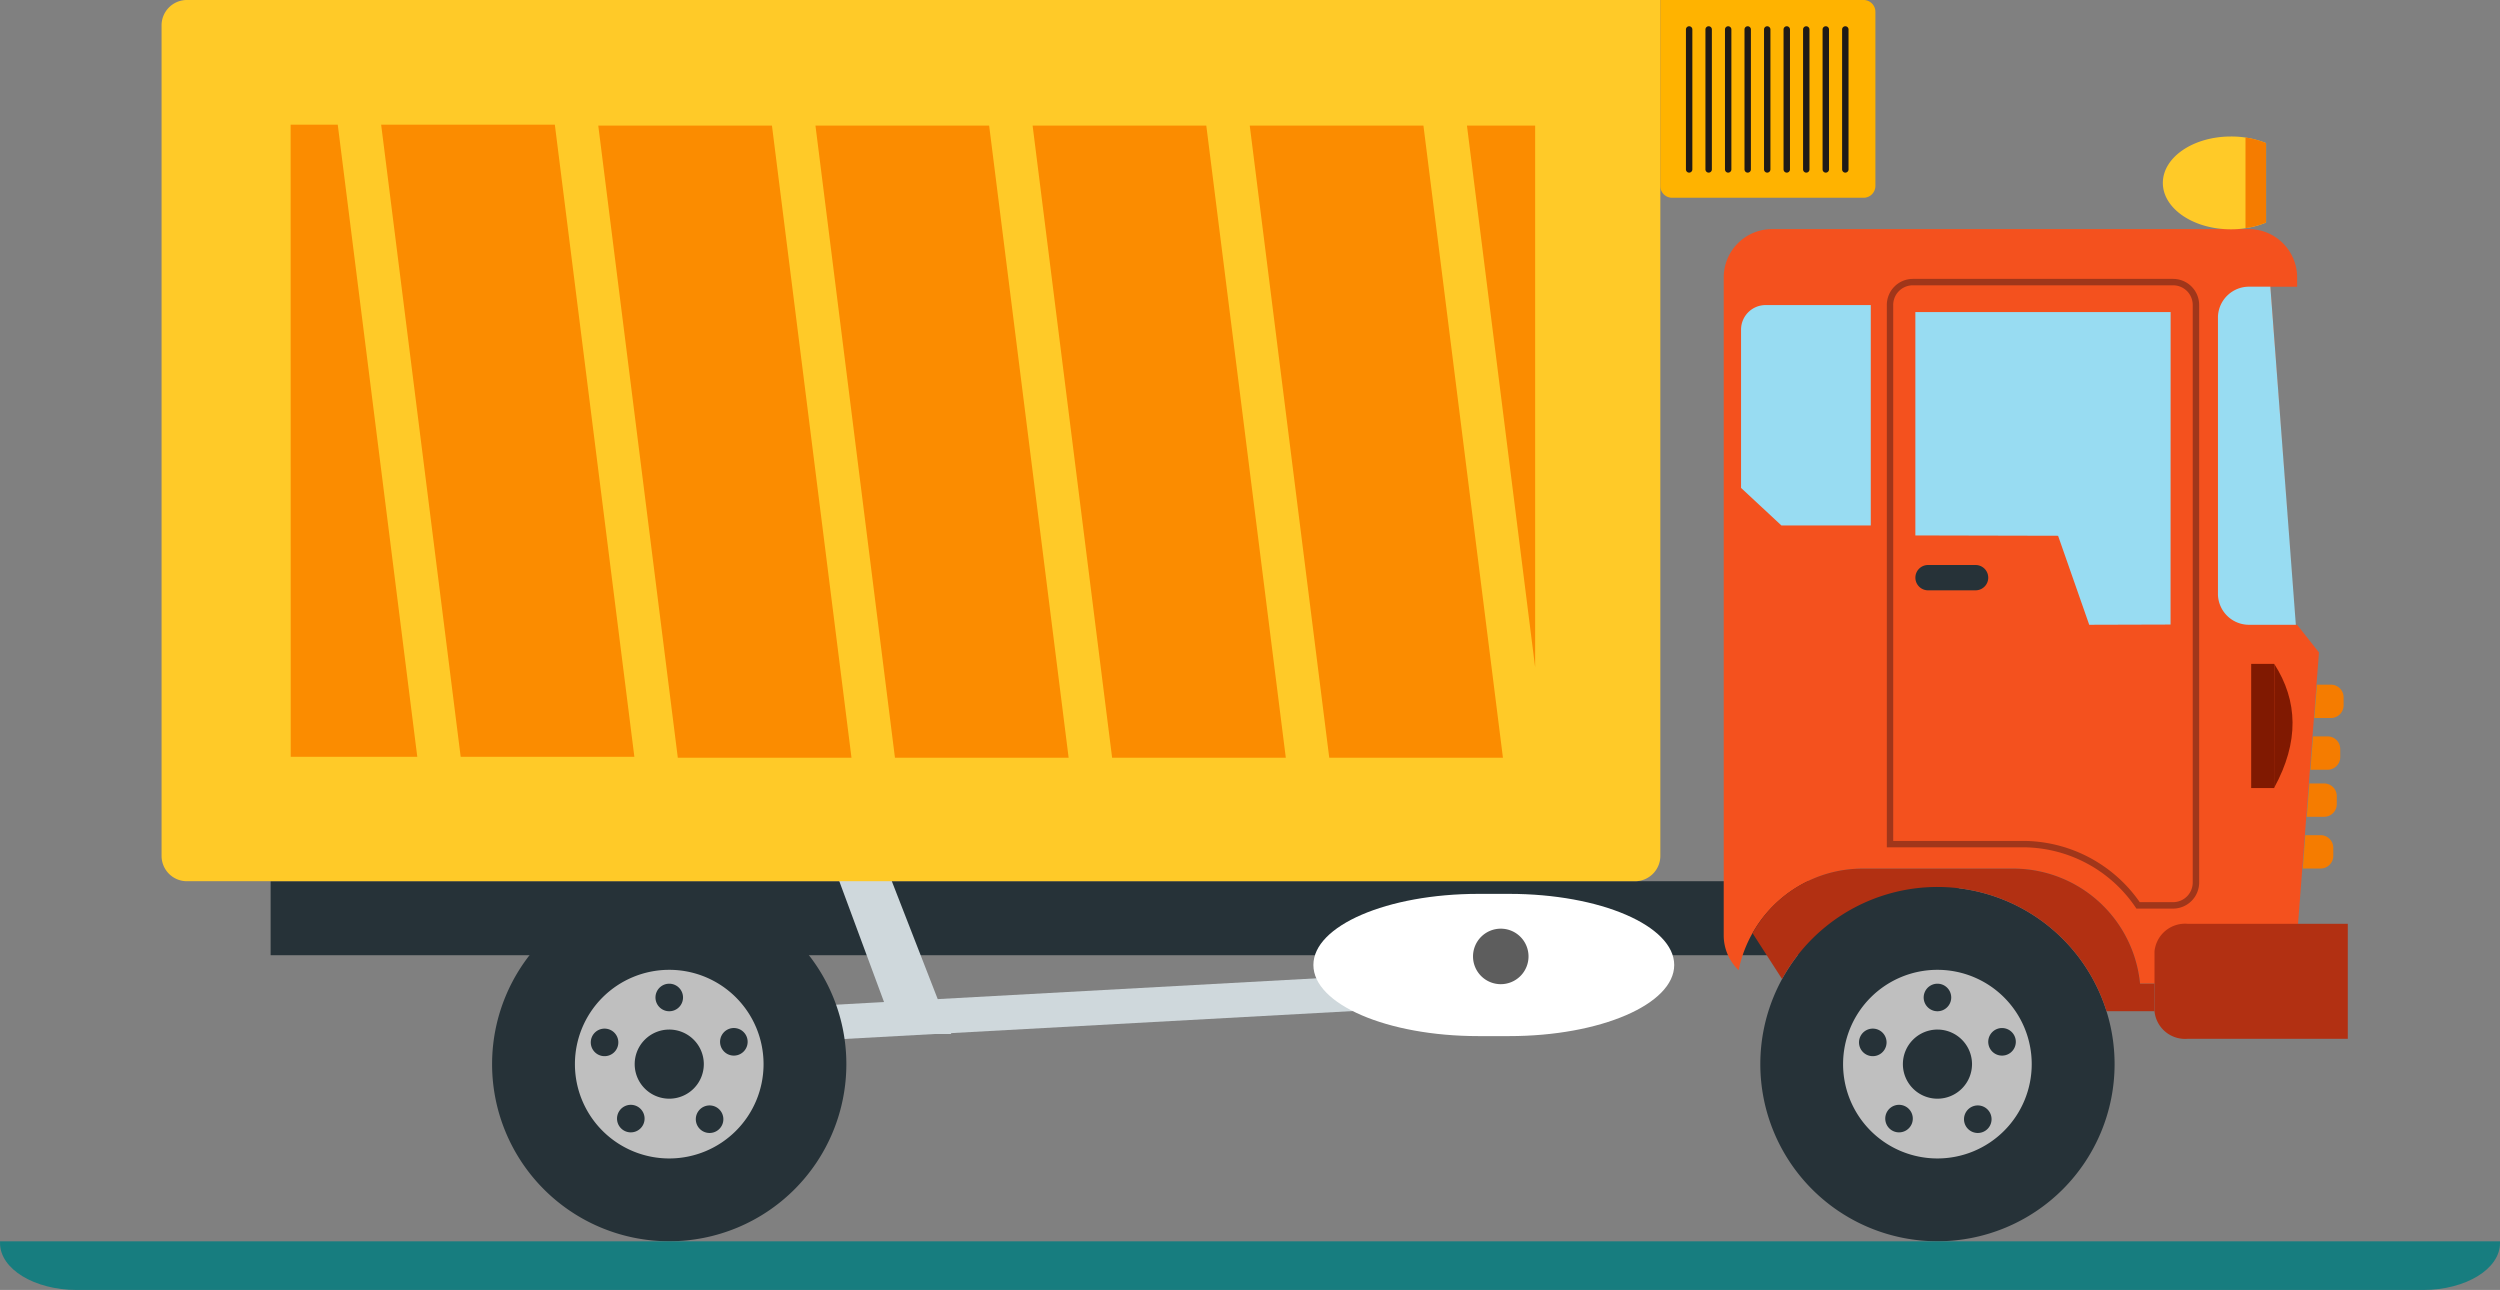 <svg xmlns="http://www.w3.org/2000/svg" width="185.678" height="95.807" viewBox="0 0 185.678 95.807">
  <rect x="0" y="0" width="185.678" height="95.807" fill="#808080" stroke="none"/>
  <g id="Group_3910" data-name="Group 3910" transform="translate(-898 -576.87)">
    <g id="Group_3607" data-name="Group 3607" transform="translate(910 576.869)">
      <rect id="Rectangle_312" data-name="Rectangle 312" width="125.38" height="5.496" transform="translate(8.1 65.45)" fill="#263238"/>
      <path id="Path_2167" data-name="Path 2167" d="M335.645,707.13h-35.42a3.593,3.593,0,0,0-3.582,3.584v48.871a3.573,3.573,0,0,0,1.108,2.587,9.44,9.44,0,0,1,9.139-7.545h11.371a9.463,9.463,0,0,1,9.3,8.541h8.087a3.7,3.7,0,0,0,3.584-3.584l1.622-21.009-1.622-2.056h-.138l-1.846-25.065v-.044h1.985v-.7A3.594,3.594,0,0,0,335.645,707.13Z" transform="translate(-180.621 -690.114)" fill="#f4511e"/>
      <g id="_142727640" data-name=" 142727640" transform="translate(159.894 50.853)">
        <path id="Path_2168" data-name="Path 2168" d="M295.7,727.949l-.192,2.475h1.234a.942.942,0,0,0,.939-.938v-.6a.942.942,0,0,0-.939-.938Z" transform="translate(-295.513 -727.949)" fill="#f57c00"/>
      </g>
      <g id="_142727592" data-name=" 142727592" transform="translate(159.6 54.696)">
        <path id="Path_2169" data-name="Path 2169" d="M295.859,730.313l-.19,2.475h1.274a.943.943,0,0,0,.939-.939v-.6a.941.941,0,0,0-.939-.938Z" transform="translate(-295.669 -730.313)" fill="#f57c00"/>
      </g>
      <g id="_142727544" data-name=" 142727544" transform="translate(159.329 58.19)">
        <path id="Path_2170" data-name="Path 2170" d="M296.018,732.463l-.19,2.475h1.287a.941.941,0,0,0,.939-.938v-.6a.943.943,0,0,0-.939-.939Z" transform="translate(-295.828 -732.463)" fill="#f57c00"/>
      </g>
      <g id="_142727496" data-name=" 142727496" transform="translate(159.029 62.032)">
        <path id="Path_2171" data-name="Path 2171" d="M296.177,734.827l-.19,2.475h1.328a.942.942,0,0,0,.939-.939v-.6a.942.942,0,0,0-.939-.938Z" transform="translate(-295.987 -734.827)" fill="#f57c00"/>
      </g>
      <path id="Path_2172" data-name="Path 2172" d="M301.595,709.762h-1.518a2.31,2.31,0,0,0-2.378,2.222v20.669a2.309,2.309,0,0,0,2.378,2.219h3.407l-1.889-25.066Z" transform="translate(-144.969 -688.468)" fill="#98dcf2"/>
      <rect id="Rectangle_313" data-name="Rectangle 313" width="2.577" height="57.461" transform="translate(42.634 77.61) rotate(-93.142)" fill="#cfd8dc"/>
      <path id="Path_2173" data-name="Path 2173" d="M323.3,709.553H303.946a1.7,1.7,0,0,0-1.682,1.708v40.031h9.9a10.345,10.345,0,0,1,8.518,4.549H323.3a1.7,1.7,0,0,0,1.684-1.708V711.261a1.7,1.7,0,0,0-1.684-1.708Z" transform="translate(-173.886 -688.599)" fill="#f4511e"/>
      <path id="Path_2174" data-name="Path 2174" d="M320.654,756.174h2.739a1.937,1.937,0,0,0,1.921-1.949V711.353a1.936,1.936,0,0,0-1.921-1.947H304.04a1.936,1.936,0,0,0-1.923,1.947v40.27h10.144a10.125,10.125,0,0,1,8.322,4.447Zm2.739-46.292a1.459,1.459,0,0,1,1.443,1.471v42.872a1.459,1.459,0,0,1-1.443,1.471H320.9a10.6,10.6,0,0,0-8.643-4.549h-9.666V711.353a1.46,1.46,0,0,1,1.445-1.471Z" transform="translate(-173.98 -688.691)" fill="#a0361a"/>
      <path id="Path_2175" data-name="Path 2175" d="M319.138,737.194a13.156,13.156,0,1,0,13.155,13.157A13.156,13.156,0,0,0,319.138,737.194Z" transform="translate(-187.24 -671.315)" fill="#263238"/>
      <path id="Path_2176" data-name="Path 2176" d="M316.771,740.979a7.005,7.005,0,1,0,7,7.005A7,7,0,0,0,316.771,740.979Z" transform="translate(-184.873 -668.948)" fill="#bfbfbf"/>
      <path id="Path_2177" data-name="Path 2177" d="M315.064,743.709a2.567,2.567,0,1,0,2.566,2.568A2.568,2.568,0,0,0,315.064,743.709Z" transform="translate(-183.166 -667.241)" fill="#263238"/>
      <path id="Path_2178" data-name="Path 2178" d="M314.47,741.613a1.023,1.023,0,1,0,1.022,1.024A1.025,1.025,0,0,0,314.47,741.613Z" transform="translate(-182.572 -668.551)" fill="#263238"/>
      <path id="Path_2179" data-name="Path 2179" d="M317.425,743.666a1.023,1.023,0,1,0,1.022,1.022A1.022,1.022,0,0,0,317.425,743.666Z" transform="translate(-190.33 -667.268)" fill="#263238"/>
      <g id="_142726824" data-name=" 142726824" transform="translate(128.018 82.058)">
        <path id="Path_2180" data-name="Path 2180" d="M315.637,749.006a1.023,1.023,0,1,0-.245-1.425A1.025,1.025,0,0,0,315.637,749.006Z" transform="translate(-315.203 -747.148)" fill="#263238"/>
      </g>
      <g id="_142726752" data-name=" 142726752" transform="translate(133.869 82.103)">
        <path id="Path_2181" data-name="Path 2181" d="M312.036,749.034a1.023,1.023,0,1,0-.245-1.425A1.021,1.021,0,0,0,312.036,749.034Z" transform="translate(-311.603 -747.176)" fill="#263238"/>
      </g>
      <path id="Path_2182" data-name="Path 2182" d="M312.144,745.475a1.024,1.024,0,1,0-1.435-.187A1.025,1.025,0,0,0,312.144,745.475Z" transform="translate(-174.827 -667.284)" fill="#263238"/>
      <path id="Path_2183" data-name="Path 2183" d="M377.09,737.194a13.156,13.156,0,1,0,13.155,13.157A13.156,13.156,0,0,0,377.09,737.194Z" transform="translate(-339.385 -671.315)" fill="#263238"/>
      <path id="Path_2184" data-name="Path 2184" d="M374.724,740.979a7.005,7.005,0,1,0,7.005,7.005A7,7,0,0,0,374.724,740.979Z" transform="translate(-337.019 -668.948)" fill="#bfbfbf"/>
      <path id="Path_2185" data-name="Path 2185" d="M373.015,743.709a2.567,2.567,0,1,0,2.568,2.568A2.567,2.567,0,0,0,373.015,743.709Z" transform="translate(-335.31 -667.241)" fill="#263238"/>
      <g id="_142726392" data-name=" 142726392" transform="translate(36.683 73.062)">
        <path id="Path_2186" data-name="Path 2186" d="M372.421,741.613a1.023,1.023,0,1,0,1.024,1.024A1.024,1.024,0,0,0,372.421,741.613Z" transform="translate(-371.399 -741.613)" fill="#263238"/>
      </g>
      <g id="_142726320" data-name=" 142726320" transform="translate(31.88 76.398)">
        <path id="Path_2187" data-name="Path 2187" d="M375.377,743.666a1.023,1.023,0,1,0,1.022,1.022A1.022,1.022,0,0,0,375.377,743.666Z" transform="translate(-374.355 -743.666)" fill="#263238"/>
      </g>
      <g id="_142726224" data-name=" 142726224" transform="translate(33.826 82.058)">
        <path id="Path_2188" data-name="Path 2188" d="M373.591,749.006a1.023,1.023,0,1,0-.245-1.425A1.022,1.022,0,0,0,373.591,749.006Z" transform="translate(-373.157 -747.148)" fill="#263238"/>
      </g>
      <g id="_142726152" data-name=" 142726152" transform="translate(39.678 82.103)">
        <path id="Path_2189" data-name="Path 2189" d="M369.989,749.034a1.023,1.023,0,1,0-.245-1.425A1.022,1.022,0,0,0,369.989,749.034Z" transform="translate(-369.556 -747.176)" fill="#263238"/>
      </g>
      <path id="Path_2190" data-name="Path 2190" d="M370.1,745.475a1.024,1.024,0,1,0-1.433-.187A1.023,1.023,0,0,0,370.1,745.475Z" transform="translate(-326.973 -667.284)" fill="#263238"/>
      <path id="Path_2191" data-name="Path 2191" d="M309.624,738.875H297.773a2.28,2.28,0,0,0-2.448,2.048v4.447a2.28,2.28,0,0,0,2.448,2.048H309.68v-8.543Z" transform="translate(-147.307 -670.263)" fill="#b23012"/>
      <rect id="Rectangle_314" data-name="Rectangle 314" width="1.708" height="9.223" transform="translate(155.198 49.308)" fill="#801901"/>
      <path id="Path_2192" data-name="Path 2192" d="M297.862,727c1.76,2.739,1.867,5.786-.013,9.209" transform="translate(-140.95 -677.689)" fill="#801901"/>
      <path id="Path_2193" data-name="Path 2193" d="M304.112,702.9c-2.791,0-5.053,1.542-5.053,3.446s2.262,3.447,5.053,3.447a6.9,6.9,0,0,0,2.613-.5v-5.9A6.9,6.9,0,0,0,304.112,702.9Z" transform="translate(-150.422 -692.761)" fill="#ffca28"/>
      <path id="Path_2194" data-name="Path 2194" d="M299.06,709.679a6.6,6.6,0,0,0,1.526-.418v-5.9a6.512,6.512,0,0,0-1.526-.418Z" transform="translate(-144.284 -692.731)" fill="#f57c00"/>
      <path id="Path_2195" data-name="Path 2195" d="M316.228,722.48h-3.533a.939.939,0,0,0-.939.941h0a.941.941,0,0,0,.939.939h3.533a.941.941,0,0,0,.939-.939h0A.939.939,0,0,0,316.228,722.48Z" transform="translate(-181.498 -680.515)" fill="#263238"/>
      <path id="Path_2196" data-name="Path 2196" d="M334,746.947h-3.558a13.16,13.16,0,0,0-24.1-2.392l-2.189-3.4a9.338,9.338,0,0,1,8.1-4.8H323.63a9.463,9.463,0,0,1,9.3,8.543H334v2.053Z" transform="translate(-185.986 -671.841)" fill="#b23012"/>
      <path id="Path_2197" data-name="Path 2197" d="M362.965,734.5h-3.826l5.664,15.3h4.118Z" transform="translate(-310.266 -673.002)" fill="#cfd8dc"/>
      <path id="Path_2198" data-name="Path 2198" d="M438.055,696.661H328.623a1.882,1.882,0,0,0-1.884,1.882v61.684a1.883,1.883,0,0,0,1.884,1.884H436.171a1.884,1.884,0,0,0,1.884-1.884Z" transform="translate(-326.739 -696.66)" fill="#ffca28"/>
      <path id="Path_2199" data-name="Path 2199" d="M340.647,737.508h-2.285c-6.769,0-12.256,2.365-12.256,5.282h0c0,2.917,5.487,5.282,12.256,5.282h2.285c6.771,0,12.258-2.365,12.258-5.282h0C352.9,739.873,347.418,737.508,340.647,737.508Z" transform="translate(-240.559 -671.118)" fill="#fff"/>
      <path id="Path_2200" data-name="Path 2200" d="M332.007,696.661h-15.1V710.47a.877.877,0,0,0,.878.879h14.22a.878.878,0,0,0,.878-.879V697.539A.878.878,0,0,0,332.007,696.661Z" transform="translate(-205.595 -696.66)" fill="#ffb300"/>
      <path id="Path_2201" data-name="Path 2201" d="M334.824,739.1a2.061,2.061,0,1,0,2.061,2.059A2.06,2.06,0,0,0,334.824,739.1Z" transform="translate(-235.36 -670.125)" fill="#5d5d5d"/>
      <g id="Group_3591" data-name="Group 3591" transform="translate(124.815 1.951)">
        <path id="Path_2202" data-name="Path 2202" d="M318.378,708.733a.241.241,0,0,0,.239-.241V698.1a.239.239,0,0,0-.478,0v10.392A.241.241,0,0,0,318.378,708.733Z" transform="translate(-318.139 -697.861)" fill="#1f1a17"/>
      </g>
      <g id="Group_3592" data-name="Group 3592" transform="translate(123.365 1.951)">
        <path id="Path_2203" data-name="Path 2203" d="M319.27,708.733a.241.241,0,0,0,.239-.241V698.1a.239.239,0,0,0-.478,0v10.392A.241.241,0,0,0,319.27,708.733Z" transform="translate(-319.031 -697.861)" fill="#1f1a17"/>
      </g>
      <g id="Group_3593" data-name="Group 3593" transform="translate(120.466 1.951)">
        <path id="Path_2204" data-name="Path 2204" d="M321.054,708.733a.241.241,0,0,0,.239-.241V698.1a.239.239,0,0,0-.478,0v10.392A.241.241,0,0,0,321.054,708.733Z" transform="translate(-320.815 -697.861)" fill="#1f1a17"/>
      </g>
      <g id="Group_3594" data-name="Group 3594" transform="translate(117.566 1.951)">
        <path id="Path_2205" data-name="Path 2205" d="M322.837,708.733a.241.241,0,0,0,.239-.241V698.1a.238.238,0,1,0-.476,0v10.392A.239.239,0,0,0,322.837,708.733Z" transform="translate(-322.6 -697.861)" fill="#1f1a17"/>
      </g>
      <g id="Group_3595" data-name="Group 3595" transform="translate(121.916 1.951)">
        <path id="Path_2206" data-name="Path 2206" d="M320.163,708.733a.239.239,0,0,0,.237-.241V698.1a.238.238,0,1,0-.476,0v10.392A.241.241,0,0,0,320.163,708.733Z" transform="translate(-319.924 -697.861)" fill="#1f1a17"/>
      </g>
      <g id="Group_3596" data-name="Group 3596" transform="translate(119.016 1.951)">
        <path id="Path_2207" data-name="Path 2207" d="M321.945,708.733a.24.24,0,0,0,.239-.241V698.1a.238.238,0,1,0-.476,0v10.392A.24.24,0,0,0,321.945,708.733Z" transform="translate(-321.708 -697.861)" fill="#1f1a17"/>
      </g>
      <g id="Group_3597" data-name="Group 3597" transform="translate(116.116 1.951)">
        <path id="Path_2208" data-name="Path 2208" d="M323.729,708.733a.241.241,0,0,0,.239-.241V698.1a.238.238,0,1,0-.476,0v10.392A.239.239,0,0,0,323.729,708.733Z" transform="translate(-323.492 -697.861)" fill="#1f1a17"/>
      </g>
      <g id="Group_3598" data-name="Group 3598" transform="translate(113.217 1.951)">
        <path id="Path_2209" data-name="Path 2209" d="M325.513,708.733a.241.241,0,0,0,.239-.241V698.1a.238.238,0,1,0-.476,0v10.392A.239.239,0,0,0,325.513,708.733Z" transform="translate(-325.276 -697.861)" fill="#1f1a17"/>
      </g>
      <g id="Group_3599" data-name="Group 3599" transform="translate(114.665 1.951)">
        <path id="Path_2210" data-name="Path 2210" d="M324.623,708.733a.241.241,0,0,0,.239-.241V698.1a.239.239,0,0,0-.478,0v10.392A.241.241,0,0,0,324.623,708.733Z" transform="translate(-324.384 -697.861)" fill="#1f1a17"/>
      </g>
      <path id="Path_2211" data-name="Path 2211" d="M322.379,710.922H303.42v16.59l10.6.024,2.313,6.611,6.041-.017Z" transform="translate(-173.164 -687.743)" fill="#98dcf2"/>
      <g id="Group_3600" data-name="Group 3600" transform="translate(80.818 9.328)">
        <path id="Path_2212" data-name="Path 2212" d="M339.837,749.348h12.9L346.832,702.4h-12.9Z" transform="translate(-333.93 -702.399)" fill="#fb8c00"/>
      </g>
      <g id="Group_3601" data-name="Group 3601" transform="translate(64.69 9.328)">
        <path id="Path_2213" data-name="Path 2213" d="M349.76,749.348h12.9L356.755,702.4h-12.9Z" transform="translate(-343.852 -702.399)" fill="#fb8c00"/>
      </g>
      <g id="Group_3602" data-name="Group 3602" transform="translate(48.562 9.328)">
        <path id="Path_2214" data-name="Path 2214" d="M359.683,749.348h12.9L366.679,702.4h-12.9Z" transform="translate(-353.776 -702.399)" fill="#fb8c00"/>
      </g>
      <g id="Group_3603" data-name="Group 3603" transform="translate(32.433 9.328)">
        <path id="Path_2215" data-name="Path 2215" d="M369.607,749.348h12.9L376.6,702.4H363.7Z" transform="translate(-363.699 -702.399)" fill="#fb8c00"/>
      </g>
      <g id="Group_3604" data-name="Group 3604" transform="translate(16.309 9.258)">
        <path id="Path_2216" data-name="Path 2216" d="M379.527,749.306h12.9l-5.907-46.95h-12.9Z" transform="translate(-373.621 -702.356)" fill="#fb8c00"/>
      </g>
      <g id="Group_3605" data-name="Group 3605" transform="translate(9.585 9.258)">
        <path id="Path_2217" data-name="Path 2217" d="M383.544,702.356h3.5l5.907,46.95h-9.4Z" transform="translate(-383.544 -702.356)" fill="#fb8c00"/>
      </g>
      <g id="Group_3606" data-name="Group 3606" transform="translate(96.952 9.328)">
        <path id="Path_2218" data-name="Path 2218" d="M337.525,702.4V742.64L332.46,702.4Z" transform="translate(-332.46 -702.399)" fill="#fb8c00"/>
      </g>
      <path id="Path_2219" data-name="Path 2219" d="M320.117,726.967h6.639V710.6h-7.808a1.825,1.825,0,0,0-1.827,1.827v11.753Z" transform="translate(-199.811 -687.941)" fill="#98dcf2"/>
    </g>
    <path id="Path_2220" data-name="Path 2220" d="M270.207,201.441H95.932c-3.148,0-5.7-1.557-5.7-3.477v-.136H275.908v.136C275.908,199.884,273.356,201.441,270.207,201.441Z" transform="translate(807.77 471.236)" fill="#177d7f"/>
  </g>
</svg>
